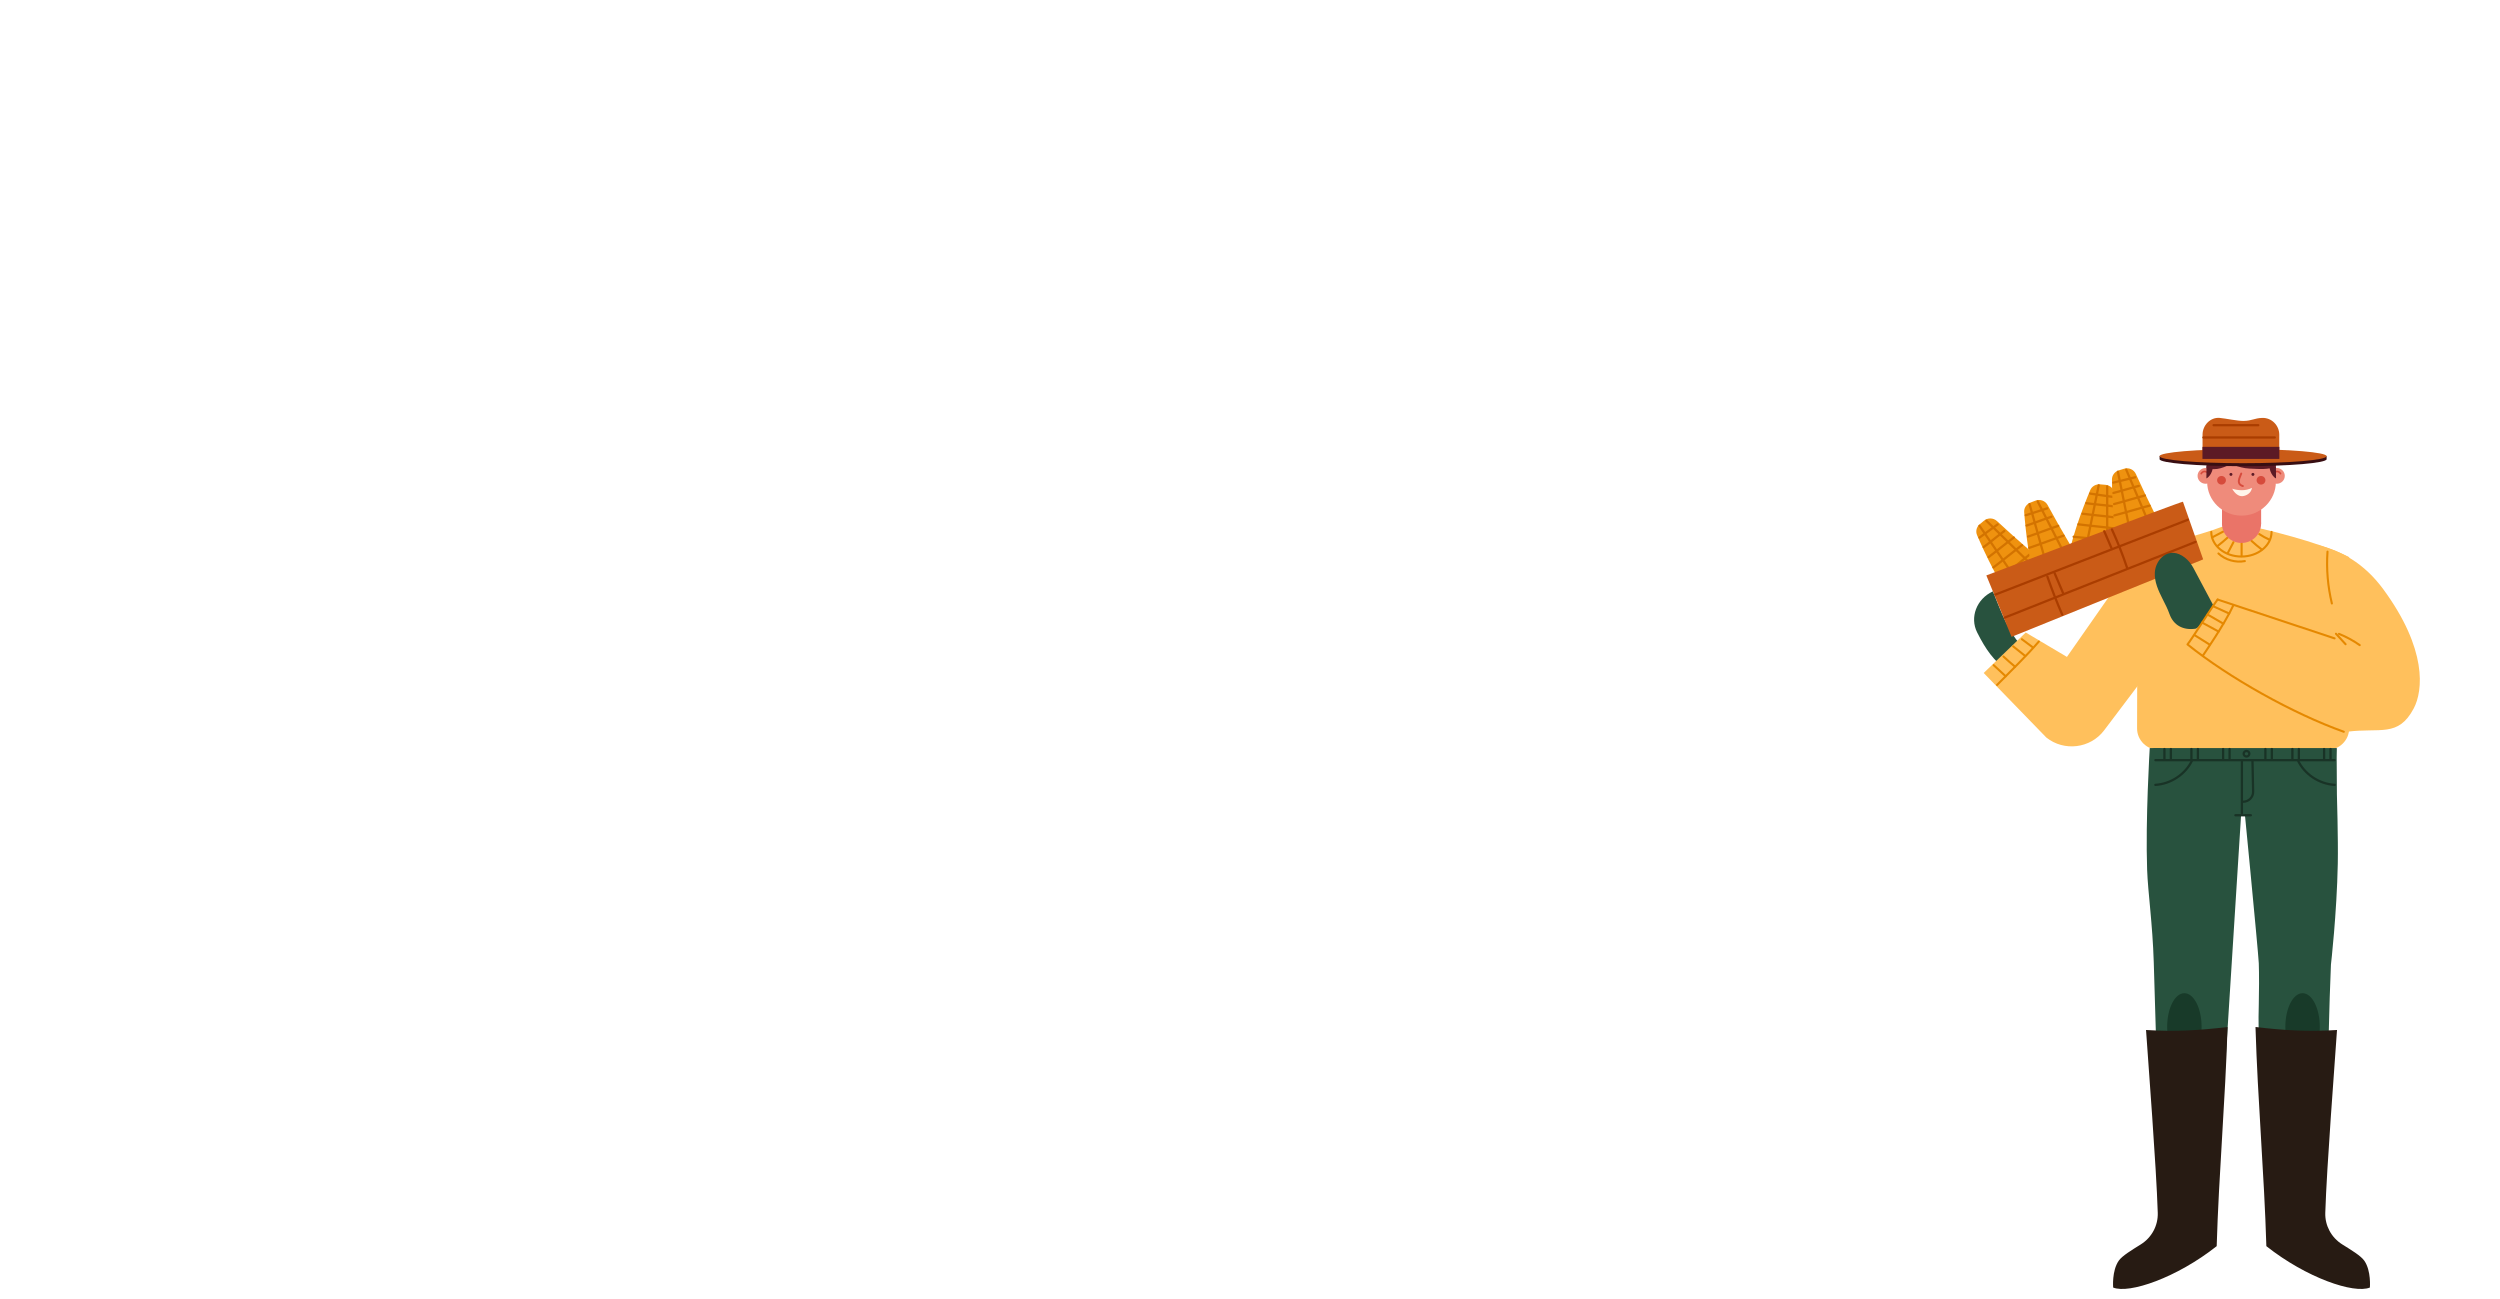 <svg width="1018" height="529" viewBox="0 0 1018 529" fill="none" xmlns="http://www.w3.org/2000/svg">
<path d="M817.426 273.128C811.888 269.062 808.712 264.706 805.083 257.503C802.043 251.469 804.788 243.902 811.501 240.806C815.206 249.84 817.803 257.69 824.036 263.898C825.7 265.555 826.12 265.902 826.12 265.902" fill="#28523E"/>
<path d="M807.759 274.039L824.883 257.554L841.65 267.49L871.361 224.969L877.394 238.838L882.973 262.734L856.782 297.415C851.226 304.771 840.525 306.099 833.273 300.331L807.759 274.039Z" fill="#FFC05C"/>
<path d="M813.212 278.898C818.821 273.187 825.004 267.294 830.215 261.232" stroke="#E58800" stroke-width="0.852" stroke-miterlimit="10" stroke-linecap="round" stroke-linejoin="round"/>
<path d="M811.82 270.848L816.708 275.376" stroke="#E58800" stroke-width="0.852" stroke-miterlimit="10" stroke-linecap="round" stroke-linejoin="round"/>
<path d="M815.814 267.344C817.511 268.914 818.772 270.018 820.553 271.495" stroke="#E58800" stroke-width="0.852" stroke-miterlimit="10" stroke-linecap="round" stroke-linejoin="round"/>
<path d="M819.768 263.211C821.408 264.52 823.049 265.828 824.689 267.135" stroke="#E58800" stroke-width="0.852" stroke-miterlimit="10" stroke-linecap="round" stroke-linejoin="round"/>
<path d="M823.32 260.298L827.623 263.499" stroke="#E58800" stroke-width="0.852" stroke-miterlimit="10" stroke-linecap="round" stroke-linejoin="round"/>
<path d="M956.57 226.864V296.622C956.57 301.449 952.574 305.363 947.646 305.363H879.142C874.204 305.363 870.205 301.435 870.218 296.6L870.405 225.282C880.239 221.579 894.903 218.233 904.737 214.53C904.564 214.53 919.758 215.037 919.758 215.037C919.758 215.037 944.14 220.46 956.57 226.864Z" fill="#FFC05C"/>
<path d="M924.976 216.598C924.976 222.135 919.482 226.626 912.705 226.626C905.928 226.626 900.434 222.137 900.434 216.598" stroke="#E58800" stroke-width="0.852" stroke-miterlimit="10" stroke-linecap="round" stroke-linejoin="round"/>
<path d="M912.785 221.123V226.319" stroke="#E58800" stroke-width="0.852" stroke-miterlimit="10" stroke-linecap="round" stroke-linejoin="round"/>
<path d="M916.799 220.231C918.14 221.468 919.538 222.643 920.988 223.753" stroke="#E58800" stroke-width="0.852" stroke-miterlimit="10" stroke-linecap="round" stroke-linejoin="round"/>
<path d="M919.968 217.476C921.282 218.351 922.673 219.117 924.12 219.76" stroke="#E58800" stroke-width="0.852" stroke-miterlimit="10" stroke-linecap="round" stroke-linejoin="round"/>
<path d="M907.068 218.904C905.727 220.14 904.329 221.316 902.878 222.426" stroke="#E58800" stroke-width="0.852" stroke-miterlimit="10" stroke-linecap="round" stroke-linejoin="round"/>
<path d="M905.255 216.48L900.783 218.823" stroke="#E58800" stroke-width="0.852" stroke-miterlimit="10" stroke-linecap="round" stroke-linejoin="round"/>
<path d="M907.188 225.118L909.46 220.779" stroke="#E58800" stroke-width="0.852" stroke-miterlimit="10" stroke-linecap="round" stroke-linejoin="round"/>
<path d="M821.464 247.021C814.879 239.846 807.821 224.332 805.058 217.909C804.368 216.307 804.871 214.473 806.249 213.376C806.821 212.922 807.358 212.461 807.914 212.005C809.45 210.744 811.71 210.832 813.164 212.18C821.856 220.232 830.527 227.872 840.075 235.031" fill="#EF920F"/>
<path d="M806.065 218.884C808.234 217.307 811.26 215.107 813.43 213.532" stroke="#D37300" stroke-width="0.932" stroke-miterlimit="10" stroke-linecap="round"/>
<path d="M807.759 222.761C809.928 221.185 814.004 217.795 816.174 216.218" stroke="#D37300" stroke-width="0.932" stroke-miterlimit="10" stroke-linecap="round"/>
<path d="M809.787 226.827C811.956 225.25 817.835 220.459 820.004 218.884" stroke="#D37300" stroke-width="0.932" stroke-miterlimit="10" stroke-linecap="round"/>
<path d="M811.728 231.035C813.898 229.458 821.186 223.571 823.355 221.995" stroke="#D37300" stroke-width="0.932" stroke-miterlimit="10" stroke-linecap="round"/>
<path d="M814.013 235.97C816.183 234.393 824.98 226.835 827.149 225.26" stroke="#D37300" stroke-width="0.932" stroke-miterlimit="10" stroke-linecap="round"/>
<path d="M808.837 212.034C809.346 212.555 831.185 233.843 831.185 233.843" stroke="#D37300" stroke-width="0.932" stroke-miterlimit="10" stroke-linecap="round"/>
<path d="M806.065 214.099L822.022 237.452" stroke="#D37300" stroke-width="0.932" stroke-miterlimit="10" stroke-linecap="round"/>
<path d="M830.367 241.267C826.447 232.416 824.782 215.51 824.243 208.561C824.108 206.827 825.18 205.244 826.842 204.633C827.531 204.38 828.19 204.11 828.865 203.85C830.729 203.132 832.843 203.918 833.787 205.649C839.419 215.986 845.166 225.926 851.899 235.681" fill="#EF920F"/>
<path d="M824.883 209.798C827.451 208.977 831.034 207.833 833.602 207.011" stroke="#D37300" stroke-width="0.932" stroke-miterlimit="10" stroke-linecap="round"/>
<path d="M825.233 214.002C827.8 213.181 832.765 211.234 835.333 210.413" stroke="#D37300" stroke-width="0.932" stroke-miterlimit="10" stroke-linecap="round"/>
<path d="M825.839 218.488C828.406 217.667 835.534 214.951 838.101 214.131" stroke="#D37300" stroke-width="0.932" stroke-miterlimit="10" stroke-linecap="round"/>
<path d="M826.315 223.082C828.883 222.262 837.703 218.944 840.271 218.123" stroke="#D37300" stroke-width="0.932" stroke-miterlimit="10" stroke-linecap="round"/>
<path d="M826.883 228.471C829.45 227.651 840.243 223.219 842.811 222.398" stroke="#D37300" stroke-width="0.932" stroke-miterlimit="10" stroke-linecap="round"/>
<path d="M829.733 204.165C830.047 204.817 843.857 231.792 843.857 231.792" stroke="#D37300" stroke-width="0.932" stroke-miterlimit="10" stroke-linecap="round"/>
<path d="M826.433 205.261L833.997 232.367" stroke="#D37300" stroke-width="0.932" stroke-miterlimit="10" stroke-linecap="round"/>
<path d="M841.65 231.536C842.191 221.903 848.433 206.056 851.127 199.606C851.799 197.997 853.481 197.051 855.247 197.234C855.98 197.309 856.691 197.357 857.414 197.42C859.409 197.596 860.941 199.225 860.993 201.186C861.302 212.898 861.897 224.307 863.458 235.982" fill="#EF920F"/>
<path d="M851.134 200.993C853.805 201.385 857.531 201.932 860.203 202.325" stroke="#D37300" stroke-width="0.932" stroke-miterlimit="10" stroke-linecap="round"/>
<path d="M849.524 204.905C852.195 205.297 857.525 205.733 860.196 206.125" stroke="#D37300" stroke-width="0.932" stroke-miterlimit="10" stroke-linecap="round"/>
<path d="M848.015 209.182C850.686 209.574 858.301 210.271 860.972 210.663" stroke="#D37300" stroke-width="0.932" stroke-miterlimit="10" stroke-linecap="round"/>
<path d="M846.341 213.499C849.012 213.891 858.416 214.793 861.087 215.185" stroke="#D37300" stroke-width="0.932" stroke-miterlimit="10" stroke-linecap="round"/>
<path d="M844.385 218.567C847.056 218.959 858.733 219.728 861.404 220.12" stroke="#D37300" stroke-width="0.932" stroke-miterlimit="10" stroke-linecap="round"/>
<path d="M858.045 198.083C858.029 198.803 858.044 228.979 858.044 228.979" stroke="#D37300" stroke-width="0.932" stroke-miterlimit="10" stroke-linecap="round"/>
<path d="M854.594 197.617L848.965 225.17" stroke="#D37300" stroke-width="0.932" stroke-miterlimit="10" stroke-linecap="round"/>
<path d="M863.717 228.288C860.452 219.187 860.023 202.207 859.992 195.238C859.984 193.5 861.168 191.995 862.87 191.501C863.575 191.296 864.251 191.074 864.945 190.862C866.856 190.276 868.91 191.207 869.724 192.999C874.588 203.703 879.597 214.02 885.603 224.221" fill="#EF920F"/>
<path d="M860.54 196.517C863.161 195.878 866.818 194.985 869.439 194.346" stroke="#D37300" stroke-width="0.932" stroke-miterlimit="10" stroke-linecap="round"/>
<path d="M860.582 200.734C863.203 200.095 868.296 198.5 870.917 197.86" stroke="#D37300" stroke-width="0.932" stroke-miterlimit="10" stroke-linecap="round"/>
<path d="M860.86 205.252C863.481 204.613 870.788 202.402 873.409 201.762" stroke="#D37300" stroke-width="0.932" stroke-miterlimit="10" stroke-linecap="round"/>
<path d="M861.001 209.866C863.623 209.228 872.661 206.535 875.282 205.895" stroke="#D37300" stroke-width="0.932" stroke-miterlimit="10" stroke-linecap="round"/>
<path d="M861.174 215.283C863.795 214.644 874.883 210.976 877.504 210.337" stroke="#D37300" stroke-width="0.932" stroke-miterlimit="10" stroke-linecap="round"/>
<path d="M865.787 191.237C866.053 191.908 877.863 219.779 877.863 219.779" stroke="#D37300" stroke-width="0.932" stroke-miterlimit="10" stroke-linecap="round"/>
<path d="M862.417 192.1L867.986 219.665" stroke="#D37300" stroke-width="0.932" stroke-miterlimit="10" stroke-linecap="round"/>
<path d="M808.837 234.312L819.099 259.331L897.127 227.784L888.895 204.299C887.821 204.298 808.837 234.312 808.837 234.312Z" fill="#CA5B17"/>
<path d="M812.503 242.115L890.911 211.642" stroke="#AA3D00" stroke-width="0.932" stroke-miterlimit="10" stroke-linecap="round" stroke-linejoin="round"/>
<path d="M816.328 251.479L894.019 220.655" stroke="#AA3D00" stroke-width="0.932" stroke-miterlimit="10" stroke-linecap="round" stroke-linejoin="round"/>
<path d="M836.647 233.414L840.074 241.491" stroke="#AA3D00" stroke-width="0.932" stroke-miterlimit="10" stroke-linecap="round" stroke-linejoin="round"/>
<path d="M856.847 216.324L859.914 223.465" stroke="#AA3D00" stroke-width="0.932" stroke-miterlimit="10" stroke-linecap="round" stroke-linejoin="round"/>
<path d="M859.98 215.608C862.326 220.719 864.394 225.953 866.17 231.279" stroke="#AA3D00" stroke-width="0.932" stroke-miterlimit="10" stroke-linecap="round" stroke-linejoin="round"/>
<path d="M833.697 234.812C835.52 240.053 837.544 245.227 839.763 250.319" stroke="#AA3D00" stroke-width="0.932" stroke-miterlimit="10" stroke-linecap="round" stroke-linejoin="round"/>
<path d="M901.198 246.403L893.12 231.216C892.266 229.645 891.152 228.207 889.734 227.095C883.256 222.012 877.764 227.676 877.443 233.079C877.219 236.868 878.885 240.497 880.606 243.898C881.612 245.887 882.663 247.906 883.402 249.998C885.051 254.672 889.028 256.741 894.02 256.004C894.291 255.964 893.761 256.068 894.02 256.004C896.187 255.477 901.198 246.403 901.198 246.403Z" fill="#28523E"/>
<path d="M920.734 199.82H904.798V213.241H920.734V199.82Z" fill="#EA7468"/>
<path d="M918.387 218.802C921.498 215.755 921.498 210.816 918.387 207.769C915.276 204.722 910.232 204.722 907.121 207.769C904.01 210.816 904.01 215.755 907.121 218.802C910.232 221.849 915.276 221.849 918.387 218.802Z" fill="#EA7468"/>
<path d="M912.743 209.965C905.051 209.965 898.758 203.802 898.758 196.269V189.948C898.758 189.43 898.788 188.919 898.845 188.415C899.629 181.597 905.579 176.253 912.743 176.253C919.953 176.253 925.935 181.669 926.655 188.553C926.702 189.013 926.727 189.477 926.727 189.948V196.269C926.727 203.802 920.434 209.965 912.743 209.965Z" fill="#EF8B7B"/>
<path d="M909.055 193.175C909.055 193.508 908.78 193.777 908.44 193.777C908.1 193.777 907.826 193.508 907.826 193.175C907.826 192.843 908.1 192.573 908.44 192.573C908.78 192.573 909.055 192.843 909.055 193.175Z" fill="#5C1A25"/>
<path d="M918.003 193.175C918.003 193.508 917.728 193.777 917.388 193.777C917.048 193.777 916.773 193.508 916.773 193.175C916.773 192.843 917.048 192.573 917.388 192.573C917.726 192.573 918.003 192.843 918.003 193.175Z" fill="#5C1A25"/>
<path d="M912.63 192.836C912.468 193.242 912.305 193.647 912.142 194.053C911.922 194.601 911.699 195.159 911.654 195.746C911.607 196.333 911.763 196.964 912.202 197.367C912.503 197.642 912.903 197.786 913.291 197.921" stroke="#D64B3C" stroke-width="0.799" stroke-miterlimit="10" stroke-linecap="round"/>
<path d="M904.598 197.323C905.588 197.323 906.391 196.537 906.391 195.567C906.391 194.597 905.588 193.811 904.598 193.811C903.608 193.811 902.805 194.597 902.805 195.567C902.805 196.537 903.608 197.323 904.598 197.323Z" fill="#D64B3C"/>
<path d="M920.683 197.323C921.674 197.323 922.476 196.537 922.476 195.567C922.476 194.597 921.674 193.811 920.683 193.811C919.693 193.811 918.89 194.597 918.89 195.567C918.89 196.537 919.693 197.323 920.683 197.323Z" fill="#D64B3C"/>
<path d="M917.009 198.65C916.671 200.913 914.625 201.887 913.177 202.04C911.73 202.194 910.047 201.078 908.941 199C911.392 199.763 914.419 199.995 917.009 198.65Z" fill="#FFF6EB"/>
<path d="M930.364 193.777C930.364 195.55 928.897 196.988 927.086 196.988C925.276 196.988 923.808 195.55 923.808 193.777C923.808 192.004 925.276 190.567 927.086 190.567C928.897 190.567 930.364 192.004 930.364 193.777Z" fill="#EF8B7B"/>
<path d="M926.452 192.231C927.165 191.736 928.124 192.015 928.623 192.863" stroke="#D64B3C" stroke-width="0.679" stroke-miterlimit="10" stroke-linecap="round"/>
<path d="M901.405 193.777C901.405 195.55 899.938 196.988 898.127 196.988C896.317 196.988 894.849 195.55 894.849 193.777C894.849 192.004 896.317 190.567 898.127 190.567C899.938 190.567 901.405 192.004 901.405 193.777Z" fill="#EF8B7B"/>
<path d="M898.502 192.231C897.79 191.736 896.831 192.015 896.332 192.863" stroke="#D64B3C" stroke-width="0.679" stroke-miterlimit="10" stroke-linecap="round"/>
<path d="M926.707 187.795L926.75 189.87C923.924 191.44 919.391 190.937 915.979 190.807C911.393 190.631 906.91 188.144 906.51 187.91" fill="#5C1A25"/>
<path d="M926.758 189.836L926.798 194.809C926.224 194.568 925.808 194.073 925.417 193.596C924.819 192.865 924.037 191.027 924.201 190.105" fill="#5C1A25"/>
<path d="M898.482 190.617C898.455 190.617 898.808 190.611 898.781 190.611C902.427 191.86 906.127 190.246 909.143 188.449C909.454 188.264 909.855 188.229 910.026 187.915C909.867 187.915 898.451 187.739 898.451 187.739C898.451 187.791 898.483 187.698 898.483 187.75L898.482 190.617Z" fill="#5C1A25"/>
<path d="M898.48 189.836L898.441 194.809C899.016 194.568 899.431 194.073 899.822 193.596C900.421 192.865 901.203 191.027 901.039 190.105" fill="#5C1A25"/>
<path d="M898.503 188.415C899.303 181.597 905.375 176.253 912.683 176.253C920.042 176.253 926.145 181.669 926.879 188.553" fill="#5C1A25"/>
<path d="M947.398 186.976C947.398 188.556 932.174 189.837 913.393 189.837C894.612 189.837 879.388 188.556 879.388 186.976C879.388 186.794 879.388 185.661 879.388 185.661C879.388 185.661 896.767 184.114 913.393 184.114C930.378 184.114 947.398 185.755 947.398 185.755C947.398 185.755 947.398 186.824 947.398 186.976Z" fill="#380E12"/>
<path d="M913.394 188.617C932.174 188.617 947.398 187.335 947.398 185.755C947.398 184.174 932.174 182.893 913.394 182.893C894.614 182.893 879.389 184.174 879.389 185.755C879.389 187.335 894.614 188.617 913.394 188.617Z" fill="#CA5B17"/>
<path d="M928.117 186.871H896.878V176.989C896.878 173.224 900.009 169.839 903.839 170.171C906.302 170.385 911.175 171.458 913.646 171.408C916.949 171.342 917.96 170.286 921.157 170.171C924.999 170.033 928.118 173.223 928.118 176.989L928.117 186.871Z" fill="#CA5B17"/>
<path d="M928.156 181.955H896.84V186.871H928.156V181.955Z" fill="#5C1A25"/>
<path d="M897.238 178.132H926.286" stroke="#AA3D00" stroke-width="0.932" stroke-miterlimit="10" stroke-linecap="round" stroke-linejoin="round"/>
<path d="M901.382 173.138H919.561" stroke="#AA3D00" stroke-width="0.932" stroke-miterlimit="10" stroke-linecap="round" stroke-linejoin="round"/>
<path d="M890.752 262.404C902.878 271.923 947.932 298.977 955.651 297.973C969.232 296.205 976.545 300.399 982.858 288.492C986.705 281.237 988.415 264.359 970.458 239.916C963.026 229.801 953.11 223.4 940.571 221.278C938.928 220.999 936.382 221.886 937.188 223.318C933.701 234.3 932.499 242.879 936.257 253.776C940.444 256.184 945.017 257.872 948.589 261.094C948.589 261.094 906.728 243.803 903.182 243.364L890.752 262.404Z" fill="#FFC05C"/>
<path d="M903.019 244.139C918.006 249.114 935.647 254.97 950.634 259.946" stroke="#E58800" stroke-width="0.852" stroke-miterlimit="10" stroke-linecap="round" stroke-linejoin="round"/>
<path d="M954.388 297.974C933.807 290.628 907.68 276.02 890.752 262.405C892.338 260.5 901.808 245.499 903.018 244.14" stroke="#E58800" stroke-width="0.852" stroke-miterlimit="10" stroke-linecap="round" stroke-linejoin="round"/>
<path d="M897.036 266.932C897.036 266.932 906.121 253.777 909.414 246.465" stroke="#E58800" stroke-width="0.852" stroke-miterlimit="10" stroke-linecap="round" stroke-linejoin="round"/>
<path d="M893.683 258.662C895.71 259.935 897.737 261.208 899.764 262.481" stroke="#E58800" stroke-width="0.852" stroke-miterlimit="10" stroke-linecap="round" stroke-linejoin="round"/>
<path d="M896.723 253.53L903.415 257.172" stroke="#E58800" stroke-width="0.852" stroke-miterlimit="10" stroke-linecap="round" stroke-linejoin="round"/>
<path d="M898.919 250.232L905.367 253.977" stroke="#E58800" stroke-width="0.852" stroke-miterlimit="10" stroke-linecap="round" stroke-linejoin="round"/>
<path d="M901.198 246.853L907.725 249.837" stroke="#E58800" stroke-width="0.852" stroke-miterlimit="10" stroke-linecap="round" stroke-linejoin="round"/>
<path d="M947.758 224.634C947.27 231.701 947.873 238.841 949.539 245.735" stroke="#E58800" stroke-width="0.852" stroke-miterlimit="10" stroke-linecap="round" stroke-linejoin="round"/>
<path d="M951.207 258.064C952.511 259.486 953.813 260.906 955.117 262.328" stroke="#E58800" stroke-width="0.852" stroke-miterlimit="10" stroke-linecap="round" stroke-linejoin="round"/>
<path d="M952.429 258.109C955.414 259.309 958.257 260.852 960.878 262.697" stroke="#E58800" stroke-width="0.852" stroke-miterlimit="10" stroke-linecap="round" stroke-linejoin="round"/>
<path d="M949.718 331.778H878.242L876.887 304.621H951.471L949.718 331.778Z" fill="#28523E"/>
<path d="M913.382 319.096L908.763 392.153L901.908 500.566H880.234C880.234 500.566 878.453 438.541 877.01 391.81C876.524 376.06 874.639 363.455 874.31 354.14C873.591 333.725 875.375 304.606 875.375 304.606H879.433" fill="#28523E"/>
<path d="M951.471 304.621L951.589 323.517C951.589 323.517 952.143 341.836 951.948 351.678C951.543 372.111 949.162 392.774 949.162 392.774L948.66 406.228L946.05 500.569H924.377C924.377 500.569 918.888 434.241 919.779 408.879C919.903 405.334 919.931 395.791 919.779 392.247C919.572 387.436 912.904 319.098 912.904 319.098" fill="#28523E"/>
<path d="M877.684 309.537H950.634" stroke="#193326" stroke-width="0.932" stroke-miterlimit="10" stroke-linecap="round" stroke-linejoin="round"/>
<path d="M912.904 309.537V331.154" stroke="#193326" stroke-width="0.932" stroke-miterlimit="10" stroke-linecap="round" stroke-linejoin="round"/>
<path d="M913.382 326.471C915.675 326.471 917.52 324.628 917.473 322.384C917.37 317.396 917.207 309.615 917.207 309.615" stroke="#193326" stroke-width="0.932" stroke-miterlimit="10" stroke-linecap="round" stroke-linejoin="round"/>
<path d="M935.674 309.546C938.321 315.213 944.317 319.233 950.67 319.599" stroke="#193326" stroke-width="0.932" stroke-miterlimit="10" stroke-linecap="round" stroke-linejoin="round"/>
<path d="M892.66 309.546C890.013 315.213 884.018 319.233 877.664 319.599" stroke="#193326" stroke-width="0.932" stroke-miterlimit="10" stroke-linecap="round" stroke-linejoin="round"/>
<path d="M937.606 431.896C941.479 431.896 944.619 425.747 944.619 418.161C944.619 410.576 941.479 404.427 937.606 404.427C933.734 404.427 930.594 410.576 930.594 418.161C930.594 425.747 933.734 431.896 937.606 431.896Z" fill="#183A29"/>
<path d="M889.477 431.896C893.35 431.896 896.49 425.747 896.49 418.161C896.49 410.576 893.35 404.427 889.477 404.427C885.604 404.427 882.465 410.576 882.465 418.161C882.465 425.747 885.604 431.896 889.477 431.896Z" fill="#183A29"/>
<path d="M881.35 305.011C881.35 305.167 881.35 305.324 881.35 305.479V309.276" stroke="#193326" stroke-width="0.932" stroke-miterlimit="10" stroke-linecap="round" stroke-linejoin="round"/>
<path d="M883.979 305.011C883.979 305.167 883.979 305.324 883.979 305.479V309.276" stroke="#193326" stroke-width="0.932" stroke-miterlimit="10" stroke-linecap="round" stroke-linejoin="round"/>
<path d="M892.346 305.011C892.346 305.167 892.346 305.324 892.346 305.479V309.276" stroke="#193326" stroke-width="0.932" stroke-miterlimit="10" stroke-linecap="round" stroke-linejoin="round"/>
<path d="M894.975 305.011C894.975 305.167 894.975 305.324 894.975 305.479V309.276" stroke="#193326" stroke-width="0.932" stroke-miterlimit="10" stroke-linecap="round" stroke-linejoin="round"/>
<path d="M905.255 305.011C905.255 305.167 905.255 305.324 905.255 305.479V309.276" stroke="#193326" stroke-width="0.932" stroke-miterlimit="10" stroke-linecap="round" stroke-linejoin="round"/>
<path d="M907.884 305.011C907.884 305.167 907.884 305.324 907.884 305.479V309.276" stroke="#193326" stroke-width="0.932" stroke-miterlimit="10" stroke-linecap="round" stroke-linejoin="round"/>
<path d="M922.466 305.011C922.466 305.167 922.466 305.324 922.466 305.479V309.276" stroke="#193326" stroke-width="0.932" stroke-miterlimit="10" stroke-linecap="round" stroke-linejoin="round"/>
<path d="M925.096 305.011C925.096 305.167 925.096 305.324 925.096 305.479V309.276" stroke="#193326" stroke-width="0.932" stroke-miterlimit="10" stroke-linecap="round" stroke-linejoin="round"/>
<path d="M933.462 305.011C933.462 305.167 933.462 305.324 933.462 305.479V309.276" stroke="#193326" stroke-width="0.932" stroke-miterlimit="10" stroke-linecap="round" stroke-linejoin="round"/>
<path d="M936.092 305.011C936.092 305.167 936.092 305.324 936.092 305.479V309.276" stroke="#193326" stroke-width="0.932" stroke-miterlimit="10" stroke-linecap="round" stroke-linejoin="round"/>
<path d="M946.371 305.011C946.371 305.167 946.371 305.324 946.371 305.479V309.276" stroke="#193326" stroke-width="0.932" stroke-miterlimit="10" stroke-linecap="round" stroke-linejoin="round"/>
<path d="M949.001 305.011C949.001 305.167 949.001 305.324 949.001 305.479V309.276" stroke="#193326" stroke-width="0.932" stroke-miterlimit="10" stroke-linecap="round" stroke-linejoin="round"/>
<path d="M914.776 308.053C915.414 308.053 915.931 307.547 915.931 306.922C915.931 306.298 915.414 305.791 914.776 305.791C914.139 305.791 913.622 306.298 913.622 306.922C913.622 307.547 914.139 308.053 914.776 308.053Z" stroke="#193326" stroke-width="0.932" stroke-miterlimit="10" stroke-linecap="round" stroke-linejoin="round"/>
<path d="M910.253 331.965H916.546" stroke="#193326" stroke-width="0.932" stroke-miterlimit="10" stroke-linecap="round" stroke-linejoin="round"/>
<path d="M922.861 507.435C921.97 477.672 919.329 447.967 918.437 418.205C930.283 419.58 939.726 420.177 951.629 419.41C950.697 433.44 947.449 474.787 946.855 493.871C946.694 499.048 949.306 503.929 953.761 506.719C957.451 509.029 961.358 511.36 962.746 513.364C965.616 517.509 965.016 524.289 965.016 524.289C958.521 526.94 939.148 520.324 922.861 507.435Z" fill="#271B13"/>
<path d="M902.635 507.435C903.526 477.672 906.167 447.967 907.059 418.205C895.213 419.58 885.77 420.177 873.866 419.41C874.799 433.44 878.047 474.787 878.641 493.871C878.803 499.048 876.19 503.929 871.735 506.719C868.045 509.029 864.138 511.36 862.75 513.364C859.88 517.509 860.479 524.289 860.479 524.289C866.976 526.94 886.349 520.324 902.635 507.435Z" fill="#271B13"/>
<path d="M903.35 225.381C906.154 228.006 910.29 229.197 914.099 228.475" stroke="#E58800" stroke-width="0.852" stroke-miterlimit="10" stroke-linecap="round" stroke-linejoin="round"/>
</svg>
